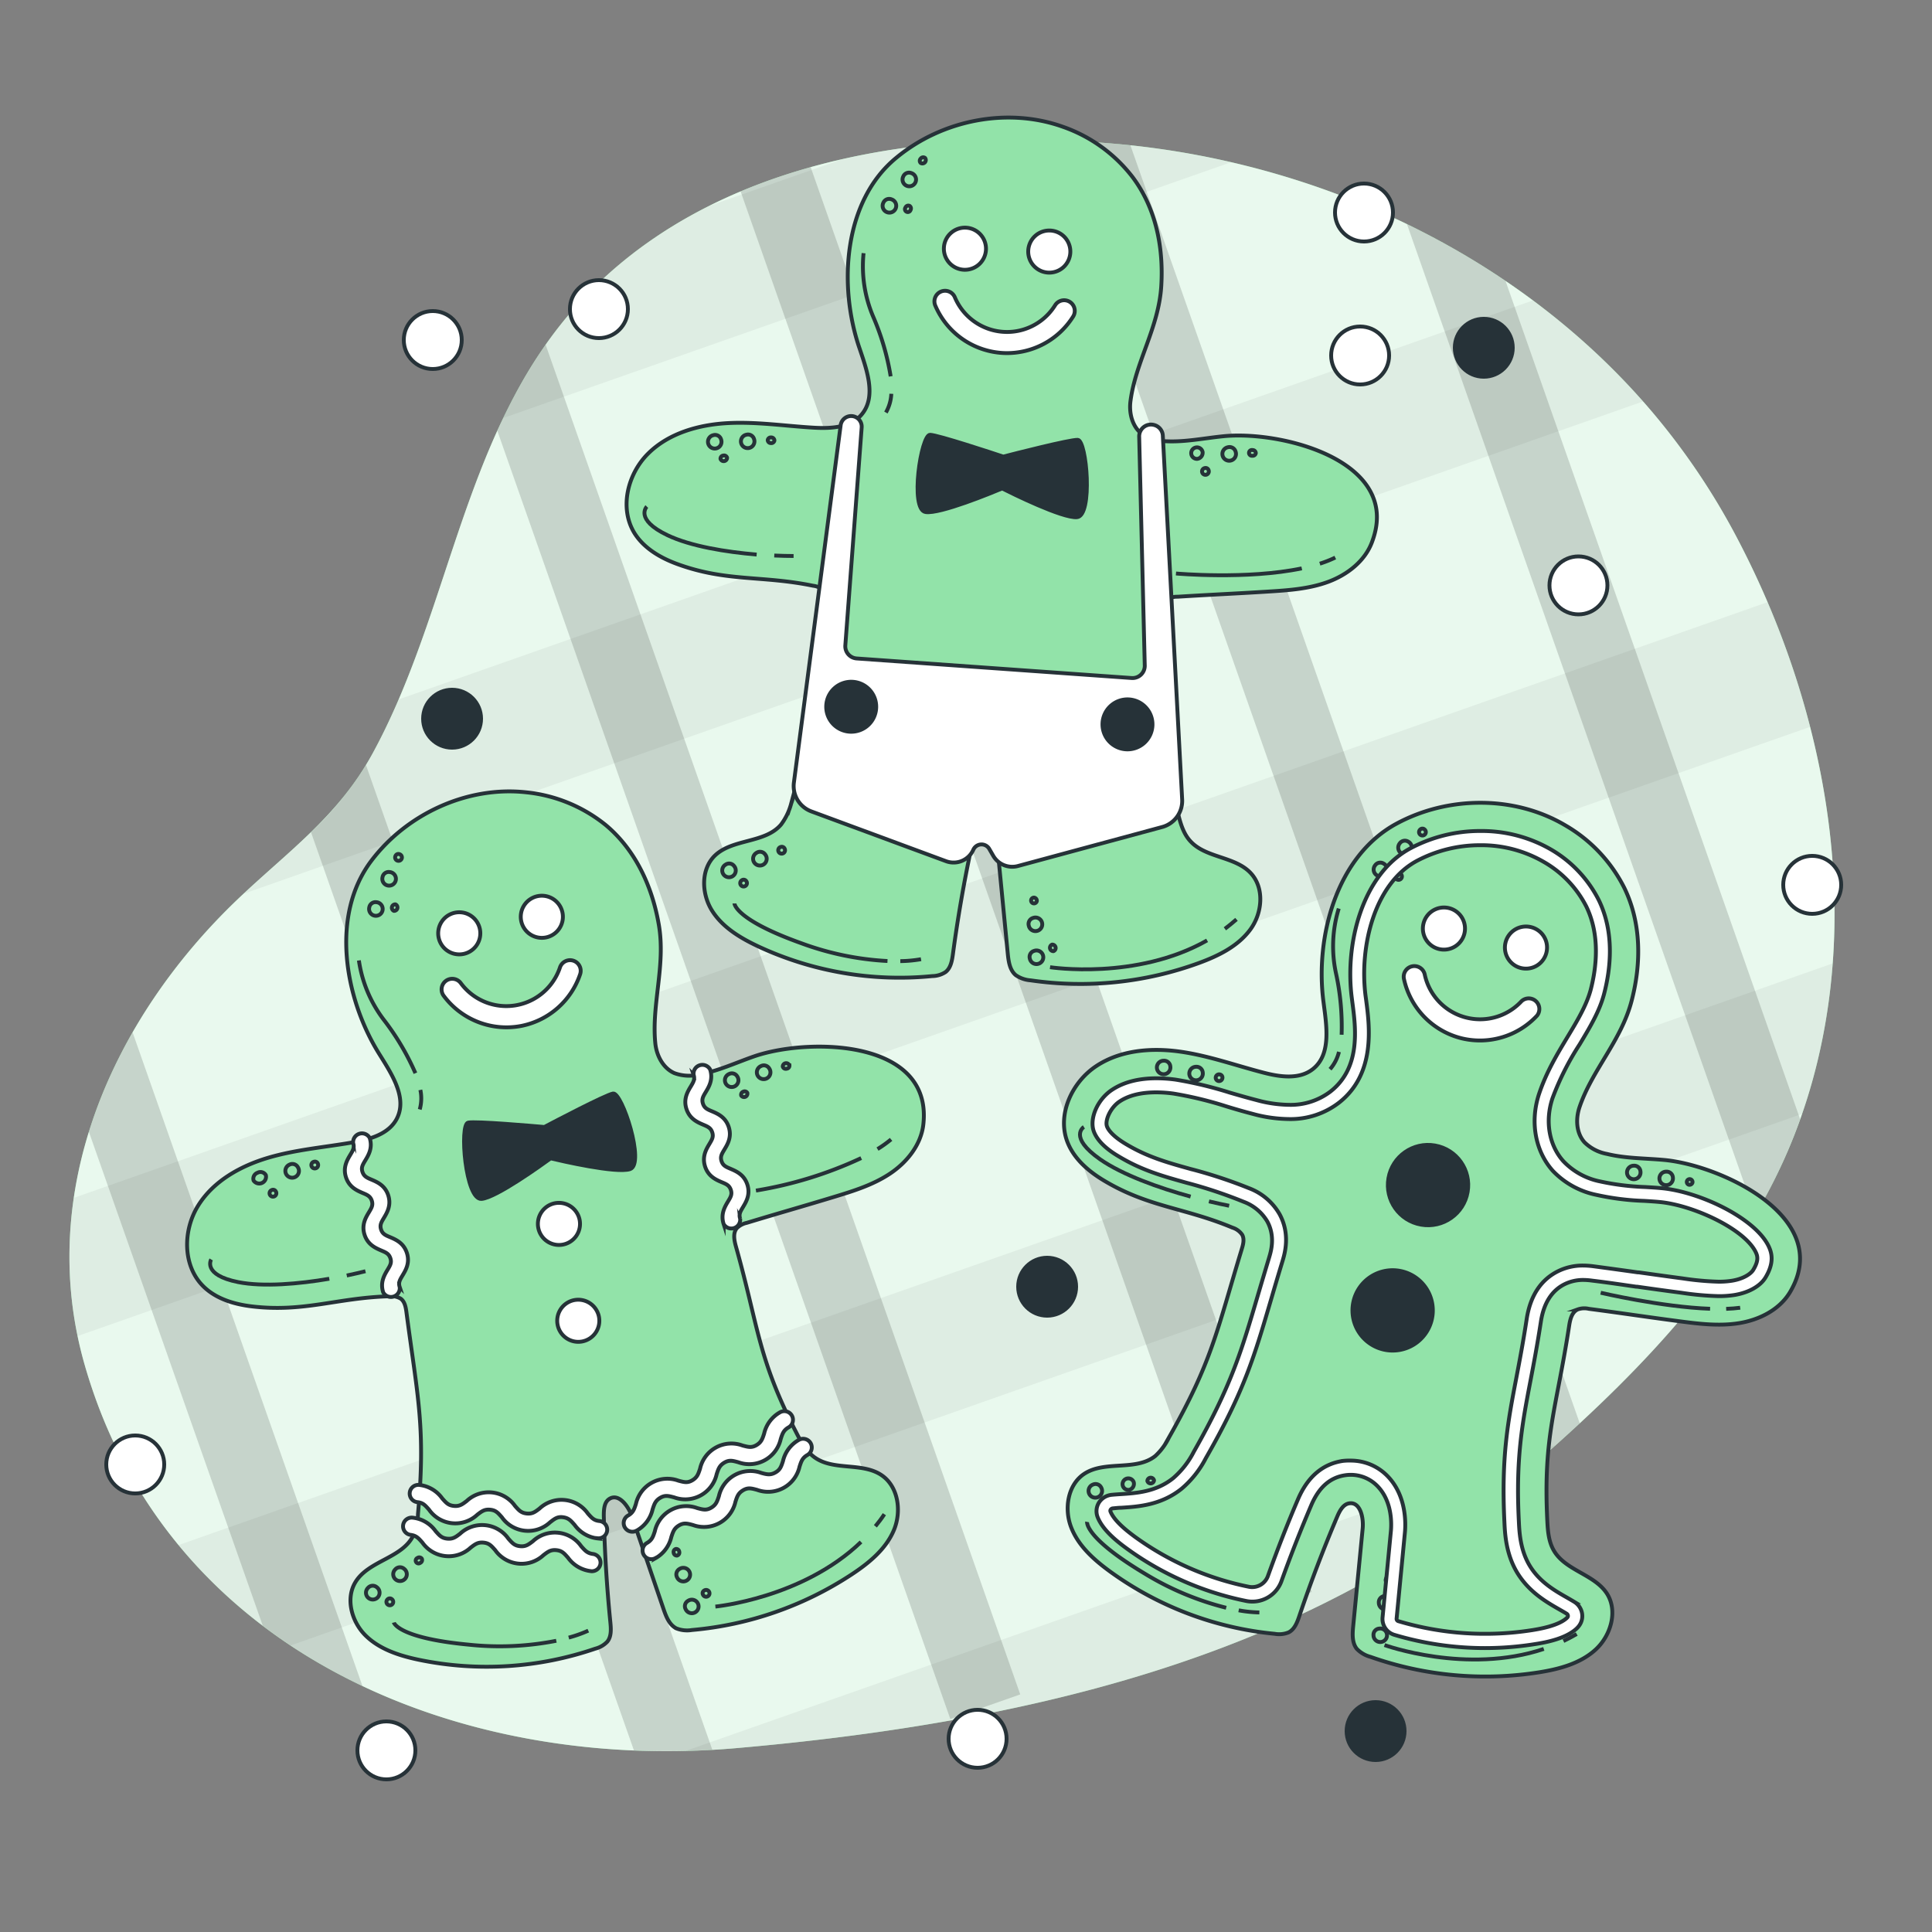 <svg xmlns="http://www.w3.org/2000/svg" viewBox="0 0 500 500"><rect x="0" y="0" width="500" height="500" fill="#808080" stroke="none"/><g id="background-simple"><path d="M435,116C400.75,69.5,345,42.17,288.75,37.23c-53.7-4.71-115.9,5.51-148.43,53.26-21.42,31.43-25.79,71.29-43.86,104.45-9,16.49-22,25.41-35.17,38-32.06,30.71-52.24,75.28-39.4,120.2,21.48,75.1,97.68,105.47,168.6,99.28,93.74-8.18,158-30.78,208.68-75.36,26.33-23.15,52-49.77,65.14-83.16,19.82-50.5,9.71-108.76-15.38-155.84A179.4,179.4,0,0,0,435,116Z" style="fill:#92E3A9"></path><path d="M435,116C400.75,69.5,345,42.17,288.75,37.23c-53.7-4.71-115.9,5.51-148.43,53.26-21.42,31.43-25.79,71.29-43.86,104.45-9,16.49-22,25.41-35.17,38-32.06,30.71-52.24,75.28-39.4,120.2,21.48,75.1,97.68,105.47,168.6,99.28,93.74-8.18,158-30.78,208.68-75.36,26.33-23.15,52-49.77,65.14-83.16,19.82-50.5,9.71-108.76-15.38-155.84A179.4,179.4,0,0,0,435,116Z" style="fill:#fff;opacity:0.8"></path></g><g id="Tablecloth"><path d="M140.32,90.49a138.72,138.72,0,0,0-11.61,21L245.94,444.87l18.1-6.36L141.21,89.21C140.92,89.63,140.61,90.06,140.32,90.49Z" style="opacity:0.15"></path><path d="M389.63,72.71A203.72,203.72,0,0,0,364.12,58l90.16,256.42a146.58,146.58,0,0,0,10-20.53c.56-1.42,1.08-2.84,1.59-4.27Z" style="opacity:0.15"></path><path d="M209.8,43.26a154,154,0,0,0-18.13,6.28L321.35,418.35l18.1-6.36Z" style="opacity:0.15"></path><path d="M164.06,453a201.93,201.93,0,0,0,20.29-.16L94.72,198a87.72,87.72,0,0,1-14.23,17.38Z" style="opacity:0.15"></path><path d="M408.84,368.35,292.55,37.61c-1.27-.13-2.54-.27-3.8-.38-5.59-.49-11.28-.81-17-.95L393.32,382c2-1.63,3.93-3.28,5.85-5Q404,372.79,408.84,368.35Z" style="opacity:0.15"></path><path d="M23,292.9,68,420.72A145.18,145.18,0,0,0,93.8,436.34L34.32,267.19A129.36,129.36,0,0,0,23,292.9Z" style="opacity:0.15"></path><path d="M177.43,453.14q6.54-.15,13.06-.72c93.74-8.18,158-30.78,208.68-75.36,1.18-1,2.36-2.08,3.53-3.13Z" style="opacity:0.05"></path><path d="M140.32,90.49a134.73,134.73,0,0,0-10.08,17.69L318.54,42a217.48,217.48,0,0,0-29.79-4.74c-23.08-2-47.73-1.28-70.93,4L183.5,53.3C166.58,61.78,151.65,73.85,140.32,90.49Z" style="opacity:0.05"></path><path d="M20.09,345.77,468.45,188.11a224.85,224.85,0,0,0-11-32.28L19.12,310A102.27,102.27,0,0,0,20.09,345.77Z" style="opacity:0.05"></path><path d="M46.21,399.86a131.78,131.78,0,0,0,28.95,26L466.37,288.27a154.21,154.21,0,0,0,7.93-38.94Z" style="opacity:0.05"></path><path d="M103.19,181c-2,4.76-4.25,9.43-6.73,14-8.56,15.72-20.81,24.57-33.33,36.27L425.22,103.89a187,187,0,0,0-28.49-26.14Z" style="opacity:0.05"></path></g><g id="cookie-3"><path d="M464.22,319.11c-5.4-10.82-23-17.92-33.51-18.91-5-.46-10-.38-14.85-1.57a11.1,11.1,0,0,1-5.79-3c-2.14-2.38-2.33-6-1.3-9.08,3.26-9.65,10.78-17.17,13.48-27.5,2.53-9.65,2.56-20.11-1.86-29.23a38.85,38.85,0,0,0-15.25-16.2c-13.14-7.8-30.36-7.68-43.72-.46-15.6,8.42-21.06,29.41-18.92,46,.79,6.18,2.14,13.73-2.78,17.55-3.49,2.72-8.48,2-12.77.88-7.22-1.87-14.3-4.43-21.7-5.45s-15.36-.35-21.57,3.78-10.07,12.34-7.53,19.36c1.6,4.41,5.36,7.71,9.37,10.14,11.58,7,20.93,7.07,33.43,12.29a4.77,4.77,0,0,1,2.53,1.85c.61,1.12.26,2.5-.12,3.72-6.55,21.58-7.72,29.14-18.84,48.75A15.88,15.88,0,0,1,299,376.8c-5,4-13,1.1-18.36,4.6-4.3,2.81-5.29,9-3.44,13.83s5.87,8.4,10,11.42a86.75,86.75,0,0,0,42.71,16.18,6.45,6.45,0,0,0,3.6-.38c1.53-.79,2.2-2.58,2.75-4.21q4.42-13.08,9.84-25.81c.63-1.47,1.52-3.14,3.1-3.37,2.82-.41,3.73,3.66,3.46,6.49l-2.46,25.34c-.19,2-.32,4.27.95,5.84a7.59,7.59,0,0,0,3.52,2.06,89.33,89.33,0,0,0,43.65,4c5.26-.84,10.68-2.28,14.61-5.87s5.8-9.91,3-14.41c-3.19-5.06-10.73-6-13.77-11.18-1.39-2.34-1.6-5.19-1.73-7.91-1.06-21.79,2.36-28.71,5.66-50.28.25-1.65.69-3.54,2.2-4.25a5.11,5.11,0,0,1,2.88-.17c9.43,1.24,13.6,1.92,23,3.16,5.26.7,10.62,1.39,15.87.55s10.46-3.44,13.2-8C466.6,328.78,466.47,323.62,464.22,319.11Z" style="fill:#92E3A9;stroke:#263238;stroke-miterlimit:10"></path><path d="M364.47,217.83a1.76,1.76,0,1,1-2.23.45A1.63,1.63,0,0,1,364.47,217.83Z" style="fill:none;stroke:#263238;stroke-miterlimit:10"></path><path d="M358.1,223.51a1.75,1.75,0,1,1-2.22.44A1.61,1.61,0,0,1,358.1,223.51Z" style="fill:none;stroke:#263238;stroke-miterlimit:10"></path><path d="M362.36,226.05a.88.88,0,1,1-1.11.22A.81.81,0,0,1,362.36,226.05Z" style="fill:none;stroke:#263238;stroke-miterlimit:10"></path><path d="M368.69,214.67a.88.88,0,1,1-1.13,0A.81.81,0,0,1,368.69,214.67Z" style="fill:none;stroke:#263238;stroke-miterlimit:10"></path><path d="M311.27,277.56a1.75,1.75,0,1,1-1.72-1.48A1.62,1.62,0,0,1,311.27,277.56Z" style="fill:none;stroke:#263238;stroke-miterlimit:10"></path><path d="M302.88,276a1.75,1.75,0,1,1-1.72-1.49A1.62,1.62,0,0,1,302.88,276Z" style="fill:none;stroke:#263238;stroke-miterlimit:10"></path><path d="M303.49,281a.88.88,0,1,1-.86-.74A.8.8,0,0,1,303.49,281Z" style="fill:none;stroke:#263238;stroke-miterlimit:10"></path><path d="M316.36,279a.87.87,0,1,1-.65-.93A.81.81,0,0,1,316.36,279Z" style="fill:none;stroke:#263238;stroke-miterlimit:10"></path><path d="M432.94,304.7a1.75,1.75,0,1,1-1.72-1.48A1.62,1.62,0,0,1,432.94,304.7Z" style="fill:none;stroke:#263238;stroke-miterlimit:10"></path><path d="M424.55,303.17a1.75,1.75,0,1,1-1.72-1.49A1.61,1.61,0,0,1,424.55,303.17Z" style="fill:none;stroke:#263238;stroke-miterlimit:10"></path><path d="M425.16,308.09a.88.88,0,1,1-.86-.74A.8.8,0,0,1,425.16,308.09Z" style="fill:none;stroke:#263238;stroke-miterlimit:10"></path><path d="M438,306.09a.79.79,0,0,1-1,.49.74.74,0,1,1,1-.49Z" style="fill:none;stroke:#263238;stroke-miterlimit:10"></path><path d="M293.4,383.56a1.61,1.61,0,0,1-1.13,2,1.49,1.49,0,1,1,1.13-2Z" style="fill:none;stroke:#263238;stroke-miterlimit:10"></path><path d="M285,385a1.75,1.75,0,1,1-2.12-.8A1.62,1.62,0,0,1,285,385Z" style="fill:none;stroke:#263238;stroke-miterlimit:10"></path><path d="M287.28,389.43a.82.82,0,0,1-.57,1,.74.74,0,1,1,.57-1Z" style="fill:none;stroke:#263238;stroke-miterlimit:10"></path><path d="M298.66,383.11a.88.88,0,0,1-1.72.17.87.87,0,0,1,1.72-.17Z" style="fill:none;stroke:#263238;stroke-miterlimit:10"></path><path d="M358.29,413.06a1.76,1.76,0,1,1-1.45,1.75A1.62,1.62,0,0,1,358.29,413.06Z" style="fill:none;stroke:#263238;stroke-miterlimit:10"></path><path d="M356.91,421.48a1.75,1.75,0,1,1-1.45,1.74A1.61,1.61,0,0,1,356.91,421.48Z" style="fill:none;stroke:#263238;stroke-miterlimit:10"></path><path d="M361.82,420.78a.88.88,0,1,1-.73.87A.81.81,0,0,1,361.82,420.78Z" style="fill:none;stroke:#263238;stroke-miterlimit:10"></path><path d="M359.58,408a.79.79,0,0,1,.51,1,.74.74,0,1,1-1.42-.34A.8.8,0,0,1,359.58,408Z" style="fill:none;stroke:#263238;stroke-miterlimit:10"></path><path d="M384.35,426.52a81.86,81.86,0,0,1-23.54-3.44,4.29,4.29,0,0,1-3-4.54l2.15-22.28c.16-1.66.41-7.38-3.2-11.36a9.63,9.63,0,0,0-8.62-3.11c-3.94.58-6.81,3.12-8.79,7.76-2.74,6.43-5.34,13.05-7.72,19.68a8,8,0,0,1-9.07,5.11,79.21,79.21,0,0,1-31-13.62c-2.61-1.9-6.23-4.81-7.51-8.13a4.22,4.22,0,0,1,.36-3.73,4.41,4.41,0,0,1,3.27-2c.82-.08,1.7-.14,2.38-.18,4.07-.26,9.14-.59,13.54-4.12a22.46,22.46,0,0,0,5.35-6.84c9.72-17.13,12.32-26,16.64-40.68.85-2.88,1.78-6,2.85-9.56.49-1.63,1.65-5.44-.45-9.34a11.9,11.9,0,0,0-6.16-5.13A119.85,119.85,0,0,0,307,306.08c-6.23-1.74-11.6-3.24-17.65-6.91-3.37-2-5.47-4.18-6.27-6.36-1.2-3.34.94-8.26,4.69-10.75,3-2,6.86-3,11.55-3a37.17,37.17,0,0,1,4.95.35,101.21,101.21,0,0,1,14,3.36c2.24.65,4.56,1.32,6.91,1.93a33.25,33.25,0,0,0,8.39,1.23h0a17,17,0,0,0,10.72-3.42c7.94-6.18,6.59-16.41,5.69-23.18l-.14-1.1c-1.83-14.17,2.78-32,15.13-38.66a38.41,38.41,0,0,1,18.19-4.51,35.85,35.85,0,0,1,18.3,4.83A31.66,31.66,0,0,1,413.79,233c4.13,8.52,3,17.84,1.36,24.17-1.19,4.56-3.7,8.72-6.35,13.13a71,71,0,0,0-7,13.88c-2,5.92-.93,12.18,2.79,16.33a18,18,0,0,0,9.5,5.24,65,65,0,0,0,11.65,1.45c1.52.09,2.91.17,4.27.3,9.81.93,24,7.63,27.64,14.88.89,1.79,1.61,4.33-.74,8.23-1.35,2.25-4.37,3.94-8.07,4.54a26.18,26.18,0,0,1-4,.29,76.45,76.45,0,0,1-9.73-.88c-4.69-.61-8.07-1.09-11.45-1.57l-.24,0c-3.34-.47-6.7-1-11.33-1.56a17.51,17.51,0,0,0-2.37-.18,10.78,10.78,0,0,0-4.6,1c-3.46,1.63-5.59,4.92-6.34,9.79-.92,6-1.87,11-2.7,15.32-2.14,11.18-3.83,20-3,36.43.13,2.72.35,7.26,2.74,11.29,2.53,4.29,6.63,6.62,9.62,8.32.57.33,1.31.75,2,1.17a4.36,4.36,0,0,1,2,3,4.21,4.21,0,0,1-.95,3.4,6.17,6.17,0,0,1-.5.53c-2.74,2.5-7.48,3.5-10.8,4A81.44,81.44,0,0,1,384.35,426.52ZM349.56,378a13.26,13.26,0,0,1,9.9,4.41c4.62,5.1,4.33,12.15,4.13,14.18l-2.15,22.29a.63.63,0,0,0,.43.67,78.53,78.53,0,0,0,34.7,2.32c1.65-.27,6.66-1.07,8.9-3.12a1.8,1.8,0,0,0,.19-.2.54.54,0,0,0,.11-.45.66.66,0,0,0-.31-.47c-.64-.4-1.34-.79-1.88-1.1-3.34-1.91-7.93-4.52-11-9.64-2.85-4.81-3.1-9.93-3.24-13-.83-16.88.9-25.88,3.08-37.28.83-4.34,1.77-9.25,2.68-15.21.94-6.15,3.77-10.37,8.41-12.55a14.44,14.44,0,0,1,6.16-1.33,21.69,21.69,0,0,1,2.85.21c4.64.62,8,1.09,11.36,1.56l.24,0c3.37.47,6.74.95,11.42,1.57a74.59,74.59,0,0,0,9.25.84,21.19,21.19,0,0,0,3.44-.25c2.92-.47,4.87-1.75,5.51-2.81,1.48-2.46,1.13-3.62.59-4.69-3-5.95-16.06-12-24.7-12.86-1.29-.13-2.65-.21-4.09-.3a66.79,66.79,0,0,1-12.35-1.55A21.53,21.53,0,0,1,401.86,303c-4.59-5.14-5.94-12.78-3.52-20,1.88-5.57,4.64-10.16,7.31-14.6,2.52-4.18,4.89-8.12,6-12.17,1.5-5.73,2.53-14.13-1.12-21.64a27.93,27.93,0,0,0-11-11.53,32.16,32.16,0,0,0-16.43-4.32,34.79,34.79,0,0,0-16.45,4.07c-10.89,5.88-14.9,22-13.24,34.95l.15,1.1c.88,6.67,2.53,19.08-7.08,26.55a20.52,20.52,0,0,1-13,4.2h0a36.78,36.78,0,0,1-9.31-1.35c-2.4-.62-4.74-1.3-7-2a96.76,96.76,0,0,0-13.45-3.24,32.94,32.94,0,0,0-4.45-.32c-4,0-7.16.79-9.52,2.36s-3.83,4.88-3.27,6.44c.48,1.32,2.2,2.95,4.72,4.47,5.62,3.41,10.77,4.85,16.73,6.51a123.5,123.5,0,0,1,15.24,5,15.35,15.35,0,0,1,8,6.78c2.83,5.24,1.3,10.26.73,12.15-1.07,3.51-2,6.65-2.84,9.53-4.39,14.94-7,24-17,41.45a25.8,25.8,0,0,1-6.26,7.89c-5.3,4.26-11.25,4.64-15.6,4.92-.64,0-1.47.1-2.24.17a.74.74,0,0,0-.52.33.52.52,0,0,0-.06.45c1.05,2.71,5,5.57,6.25,6.51a75.76,75.76,0,0,0,29.59,13,4.33,4.33,0,0,0,4.9-2.75c2.4-6.69,5-13.38,7.79-19.88,2.49-5.84,6.41-9.18,11.64-9.95A14.73,14.73,0,0,1,349.56,378Z" style="fill:#fff;stroke:#263238;stroke-miterlimit:10"></path><path d="M379,241.54a5.45,5.45,0,1,1-4.08-6.54A5.45,5.45,0,0,1,379,241.54Z" style="fill:#fff;stroke:#263238;stroke-miterlimit:10"></path><circle cx="369.59" cy="306.71" r="10.4" transform="translate(3.89 618.05) rotate(-80.1)" style="fill:#263238;stroke:#263238;stroke-miterlimit:10"></circle><path d="M370.55,341.47A10.4,10.4,0,1,1,362.77,329,10.41,10.41,0,0,1,370.55,341.47Z" style="fill:#263238;stroke:#263238;stroke-miterlimit:10"></path><path d="M400.23,246.46a5.45,5.45,0,1,1-4.08-6.54A5.44,5.44,0,0,1,400.23,246.46Z" style="fill:#fff;stroke:#263238;stroke-miterlimit:10"></path><path d="M378.5,268.77a20.23,20.23,0,0,1-15.16-15.42,2.75,2.75,0,0,1,5.38-1.15,14.64,14.64,0,0,0,25.06,6.9,2.75,2.75,0,0,1,4,3.75A20.2,20.2,0,0,1,378.5,268.77Z" style="fill:#fff;stroke:#263238;stroke-miterlimit:10"></path><path d="M312.88,310.91c1.89.45,3.65.83,5.22,1.14" style="fill:none;stroke:#263238;stroke-miterlimit:10"></path><path d="M280.51,291.65s-4.12,2.56,4.23,8.4c5.77,4,15.14,7.37,23.39,9.63" style="fill:none;stroke:#263238;stroke-miterlimit:10"></path><path d="M346.52,272.22a10.58,10.58,0,0,1-2.31,4.49" style="fill:none;stroke:#263238;stroke-miterlimit:10"></path><path d="M346.47,235.13a33.18,33.18,0,0,0-.74,16.66,64.71,64.71,0,0,1,1.48,16" style="fill:none;stroke:#263238;stroke-miterlimit:10"></path><path d="M320.57,416.75a33,33,0,0,0,5.35.55" style="fill:none;stroke:#263238;stroke-miterlimit:10"></path><path d="M281.34,393.86s-.79,4,15,13.44a75.44,75.44,0,0,0,21,8.79" style="fill:none;stroke:#263238;stroke-miterlimit:10"></path><path d="M446.73,338.73c1.28-.05,2.5-.14,3.63-.29" style="fill:none;stroke:#263238;stroke-miterlimit:10"></path><path d="M414.26,334.56s15.76,3.7,28.31,4.15" style="fill:none;stroke:#263238;stroke-miterlimit:10"></path><path d="M404.62,424.7c1.16-.55,2.3-1.16,3.43-1.82" style="fill:none;stroke:#263238;stroke-miterlimit:10"></path><path d="M358.31,425.74s21.27,7.7,41.22,1" style="fill:none;stroke:#263238;stroke-miterlimit:10"></path></g><g id="cookie-2"><path d="M353.24,125c-7.39-9.59-26.06-13.16-36.53-12.11-5,.49-9.9,1.54-14.88,1.31a11.17,11.17,0,0,1-6.25-1.84c-2.56-1.93-3.45-5.48-3-8.66,1.35-10.11,7.28-18.93,7.95-29.59.63-10-1.35-20.22-7.45-28.32a38.85,38.85,0,0,0-18.07-13c-14.4-5.12-31.28-1.69-43,8C218.29,52,217,73.7,222.26,89.6c2,5.92,4.74,13.06.65,17.77-2.9,3.33-7.94,3.57-12.36,3.31-7.45-.44-14.89-1.59-22.34-1.17s-15.14,2.6-20.45,7.85-7.5,14-3.66,20.45c2.42,4,6.73,6.53,11.14,8.15,12.72,4.66,21.91,2.91,35.17,5.63a4.81,4.81,0,0,1,2.84,1.33c.81,1,.73,2.4.6,3.67-2.28,22.44-2,30.08-9.12,51.47a15.73,15.73,0,0,1-2.59,5.33C198,218.28,189.61,217,185,221.44c-3.68,3.58-3.46,9.88-.73,14.23s7.38,7.11,12,9.28a86.56,86.56,0,0,0,45,7.66,6.36,6.36,0,0,0,3.46-1.06c1.35-1.07,1.66-3,1.89-4.66q1.83-13.69,4.7-27.22c.33-1.56.88-3.37,2.39-3.9,2.68-1,4.36,2.87,4.64,5.71l2.46,25.33c.2,2,.51,4.25,2.06,5.55a7.65,7.65,0,0,0,3.84,1.35,89.39,89.39,0,0,0,43.61-4.5c5-1.84,10-4.29,13.2-8.57s3.79-10.84.14-14.71c-4.1-4.36-11.69-3.85-15.67-8.32-1.81-2-2.56-4.79-3.21-7.44-5.24-21.18-3.2-28.63-4.12-50.43-.07-1.66,0-3.61,1.34-4.59a5.18,5.18,0,0,1,2.8-.72c9.5-.59,13.71-.73,23.2-1.32,5.31-.33,10.7-.68,15.68-2.51s9.61-5.4,11.42-10.39C357.43,134,356.31,129,353.24,125Z" style="fill:#92E3A9;stroke:#263238;stroke-miterlimit:10"></path><path d="M200.38,143.77c1.81.08,3.48.12,5,.12" style="fill:none;stroke:#263238;stroke-miterlimit:10"></path><path d="M167.4,131.1s-3.3,3.3,5.36,7.42c6,2.86,15.13,4.33,23.06,5" style="fill:none;stroke:#263238;stroke-miterlimit:10"></path><path d="M230.67,101.91a10.78,10.78,0,0,1-1.4,4.85" style="fill:none;stroke:#263238;stroke-miterlimit:10"></path><path d="M223.49,65.52A33.3,33.3,0,0,0,226,82,65.1,65.1,0,0,1,230.5,97.4" style="fill:none;stroke:#263238;stroke-miterlimit:10"></path><path d="M233,248.74a33.32,33.32,0,0,0,5.36-.5" style="fill:none;stroke:#263238;stroke-miterlimit:10"></path><path d="M190.08,233.81s0,4.12,17.33,10.31a75.57,75.57,0,0,0,22.27,4.59" style="fill:none;stroke:#263238;stroke-miterlimit:10"></path><path d="M341.57,145.88a31.15,31.15,0,0,0,4-1.58" style="fill:none;stroke:#263238;stroke-miterlimit:10"></path><path d="M304.34,148.42s18.4,1.65,32.56-1.33" style="fill:none;stroke:#263238;stroke-miterlimit:10"></path><path d="M317,240.38c1-.76,2-1.58,3-2.45" style="fill:none;stroke:#263238;stroke-miterlimit:10"></path><path d="M271.75,250.31s22.35,3.46,40.65-6.94" style="fill:none;stroke:#263238;stroke-miterlimit:10"></path><path d="M235.87,44.8a1.75,1.75,0,1,1-2.1.86A1.61,1.61,0,0,1,235.87,44.8Z" style="fill:none;stroke:#263238;stroke-miterlimit:10"></path><path d="M230.72,51.59a1.76,1.76,0,1,1-2.1.86A1.62,1.62,0,0,1,230.72,51.59Z" style="fill:none;stroke:#263238;stroke-miterlimit:10"></path><path d="M235.38,53.27a.8.8,0,0,1,.26,1.1.74.74,0,1,1-1.3-.67A.79.79,0,0,1,235.38,53.27Z" style="fill:none;stroke:#263238;stroke-miterlimit:10"></path><path d="M239.41,40.88a.88.88,0,0,1-1.14,1.3.79.79,0,0,1,0-1.13A.8.8,0,0,1,239.41,40.88Z" style="fill:none;stroke:#263238;stroke-miterlimit:10"></path><path d="M195.15,113.64a1.75,1.75,0,1,1-2-1.13A1.62,1.62,0,0,1,195.15,113.64Z" style="fill:none;stroke:#263238;stroke-miterlimit:10"></path><path d="M186.62,113.74a1.75,1.75,0,1,1-2-1.12A1.61,1.61,0,0,1,186.62,113.74Z" style="fill:none;stroke:#263238;stroke-miterlimit:10"></path><path d="M188.17,118.46a.88.88,0,0,1-1.7.32.79.79,0,0,1,.71-.88A.81.81,0,0,1,188.17,118.46Z" style="fill:none;stroke:#263238;stroke-miterlimit:10"></path><path d="M200.42,114a.81.81,0,0,1-.91.67.8.8,0,0,1-.82-.78.81.81,0,0,1,.91-.68A.82.82,0,0,1,200.42,114Z" style="fill:none;stroke:#263238;stroke-miterlimit:10"></path><path d="M319.77,116.88a1.76,1.76,0,1,1-2-1.13A1.63,1.63,0,0,1,319.77,116.88Z" style="fill:none;stroke:#263238;stroke-miterlimit:10"></path><path d="M311.24,117a1.61,1.61,0,0,1-1.43,1.76,1.49,1.49,0,1,1,1.43-1.76Z" style="fill:none;stroke:#263238;stroke-miterlimit:10"></path><path d="M312.79,121.7a.88.88,0,1,1-1-.56A.81.81,0,0,1,312.79,121.7Z" style="fill:none;stroke:#263238;stroke-miterlimit:10"></path><path d="M325,117.27a.81.81,0,0,1-.91.68.75.75,0,1,1,.09-1.47A.8.8,0,0,1,325,117.27Z" style="fill:none;stroke:#263238;stroke-miterlimit:10"></path><path d="M198,221.1a1.76,1.76,0,1,1-2.24-.37A1.62,1.62,0,0,1,198,221.1Z" style="fill:none;stroke:#263238;stroke-miterlimit:10"></path><path d="M190,224.15a1.75,1.75,0,1,1-2.24-.37A1.6,1.6,0,0,1,190,224.15Z" style="fill:none;stroke:#263238;stroke-miterlimit:10"></path><path d="M193.11,228a.87.87,0,1,1-1.12-.19A.81.81,0,0,1,193.11,228Z" style="fill:none;stroke:#263238;stroke-miterlimit:10"></path><path d="M203.07,219.64a.88.88,0,1,1-1-.45A.8.8,0,0,1,203.07,219.64Z" style="fill:none;stroke:#263238;stroke-miterlimit:10"></path><path d="M267.34,237.57a1.76,1.76,0,1,1-1.09,2A1.62,1.62,0,0,1,267.34,237.57Z" style="fill:none;stroke:#263238;stroke-miterlimit:10"></path><path d="M267.6,246.1a1.76,1.76,0,1,1-1.08,2A1.61,1.61,0,0,1,267.6,246.1Z" style="fill:none;stroke:#263238;stroke-miterlimit:10"></path><path d="M272.29,244.46a.88.88,0,0,1,.35,1.7.88.88,0,0,1-.35-1.7Z" style="fill:none;stroke:#263238;stroke-miterlimit:10"></path><path d="M267.63,232.3a.82.82,0,0,1,.7.9.75.75,0,1,1-.7-.9Z" style="fill:none;stroke:#263238;stroke-miterlimit:10"></path><path d="M255.17,64.55a5.45,5.45,0,1,1-5.26-5.63A5.45,5.45,0,0,1,255.17,64.55Z" style="fill:#fff;stroke:#263238;stroke-miterlimit:10"></path><path d="M277,65.29a5.45,5.45,0,1,1-5.25-5.63A5.44,5.44,0,0,1,277,65.29Z" style="fill:#fff;stroke:#263238;stroke-miterlimit:10"></path><path d="M259.92,91.37a20.23,20.23,0,0,1-17.84-12.22A2.75,2.75,0,1,1,247.14,77a14.65,14.65,0,0,0,25.92,2,2.75,2.75,0,0,1,4.67,2.91A20.22,20.22,0,0,1,259.92,91.37Z" style="fill:#fff;stroke:#263238;stroke-miterlimit:10"></path><path d="M278.92,113.83c-2.1-.07-16.51,3.62-19.28,4.34-2.72-.91-16.84-5.57-18.94-5.65-2.33-.07-5.33,19.42-1.15,20,3.75.55,17.15-5,19.81-6.11,2.57,1.3,15.56,7.73,19.34,7.44C282.91,133.56,281.25,113.91,278.92,113.83Z" style="fill:#263238;stroke:#263238;stroke-miterlimit:10"></path><path d="M217.56,110.06l-12.1,92.46A7,7,0,0,0,210,210l34.9,12.9a5.59,5.59,0,0,0,7-3h0a2.32,2.32,0,0,1,4.13-.19l1,1.73a5.67,5.67,0,0,0,6.42,2.68l37.32-10.09a7,7,0,0,0,5.17-7.14l-5-94.12a3,3,0,0,0-2.2-2.77h0a3.06,3.06,0,0,0-3.92,3.12l1.44,59a3.17,3.17,0,0,1-3.39,3.35l-71.16-5.06a3.17,3.17,0,0,1-2.94-3.41L223,110.63a2.74,2.74,0,0,0-3.59-2.82h0A2.75,2.75,0,0,0,217.56,110.06Z" style="fill:#fff;stroke:#263238;stroke-miterlimit:10"></path><path d="M226.76,183.13a6.47,6.47,0,1,1-6.25-6.69A6.47,6.47,0,0,1,226.76,183.13Z" style="fill:#263238;stroke:#263238;stroke-miterlimit:10"></path><path d="M298.26,187.64A6.47,6.47,0,1,1,292,181,6.48,6.48,0,0,1,298.26,187.64Z" style="fill:#263238;stroke:#263238;stroke-miterlimit:10"></path></g><g id="cookie-1"><path d="M233.54,276.76c-9.39-7.63-28.38-6.81-38.33-3.39-4.71,1.63-9.28,3.79-14.18,4.7a11.17,11.17,0,0,1-6.51-.35c-2.93-1.29-4.61-4.54-4.93-7.73-1-10.14,2.72-20.1.92-30.62-1.68-9.84-6-19.38-13.76-25.86a39,39,0,0,0-20.58-8.46c-15.18-1.67-30.82,5.55-40,17.63-10.73,14.11-7,35.49,1.77,49.75,3.28,5.3,7.62,11.62,4.72,17.14-2.06,3.91-6.9,5.3-11.27,6.06-7.35,1.29-14.85,1.88-22,4s-14.13,6-18.09,12.35-4.07,15.4,1.14,20.74c3.28,3.36,8.06,4.81,12.72,5.37,13.45,1.61,22-2.21,35.52-2.61a4.81,4.81,0,0,1,3.07.64c1,.77,1.26,2.17,1.43,3.44,2.94,22.35,5,29.72,3,52.18a15.76,15.76,0,0,1-1.29,5.78c-2.9,5.71-11.38,6.38-14.81,11.78-2.76,4.33-1.1,10.41,2.56,14s8.82,5.22,13.85,6.27a86.67,86.67,0,0,0,45.58-2.9,6.49,6.49,0,0,0,3.12-1.83c1.07-1.35.94-3.26.77-5-.92-9.16-1.48-18.37-1.7-27.57,0-1.6.09-3.49,1.43-4.35,2.4-1.54,4.91,1.79,5.84,4.49l8.22,24.09c.66,1.91,1.47,4,3.28,4.92a7.47,7.47,0,0,0,4,.43,89.42,89.42,0,0,0,41.41-14.41c4.44-2.93,8.78-6.48,10.87-11.38s1.2-11.41-3.24-14.34c-5-3.3-12.26-1.06-17.16-4.49-2.24-1.57-3.6-4.07-4.84-6.5-10-19.41-9.7-27.13-15.61-48.13-.45-1.61-.83-3.51.25-4.78a5.25,5.25,0,0,1,2.56-1.35c9.1-2.76,13.17-3.86,22.27-6.62,5.09-1.54,10.25-3.12,14.69-6.05s8.1-7.46,8.72-12.73C239.7,284.58,237.45,279.93,233.54,276.76Z" style="fill:#92E3A9;stroke:#263238;stroke-miterlimit:10"></path><path d="M89.74,330.1c1.77-.37,3.4-.75,4.84-1.11" style="fill:none;stroke:#263238;stroke-miterlimit:10"></path><path d="M54.65,325.94s-2.38,4,7,5.87c6.5,1.29,15.73.47,23.57-.87" style="fill:none;stroke:#263238;stroke-miterlimit:10"></path><path d="M108.79,282.07a10.63,10.63,0,0,1-.16,5.05" style="fill:none;stroke:#263238;stroke-miterlimit:10"></path><path d="M92.88,248.56a33.23,33.23,0,0,0,6.46,15.38,64.88,64.88,0,0,1,8.17,13.8" style="fill:none;stroke:#263238;stroke-miterlimit:10"></path><path d="M147.18,423.81a33.35,33.35,0,0,0,5.07-1.8" style="fill:none;stroke:#263238;stroke-miterlimit:10"></path><path d="M101.92,419.9s1,4,19.33,5.73a75.63,75.63,0,0,0,22.72-1" style="fill:none;stroke:#263238;stroke-miterlimit:10"></path><path d="M227.1,297.38a30,30,0,0,0,3.51-2.51" style="fill:none;stroke:#263238;stroke-miterlimit:10"></path><path d="M195.64,308.12a103.85,103.85,0,0,0,27.24-8.41" style="fill:none;stroke:#263238;stroke-miterlimit:10"></path><path d="M226.55,395c.81-1,1.59-2,2.32-3.12" style="fill:none;stroke:#263238;stroke-miterlimit:10"></path><path d="M185.14,415.78s22.51-2.14,37.69-16.72" style="fill:none;stroke:#263238;stroke-miterlimit:10"></path><path d="M100.87,225.69A1.76,1.76,0,1,1,99,227,1.61,1.61,0,0,1,100.87,225.69Z" style="fill:none;stroke:#263238;stroke-miterlimit:10"></path><path d="M97.42,233.49a1.76,1.76,0,1,1-1.85,1.33A1.63,1.63,0,0,1,97.42,233.49Z" style="fill:none;stroke:#263238;stroke-miterlimit:10"></path><path d="M102.35,234.05a.88.88,0,0,1-.42,1.68.88.88,0,0,1,.42-1.68Z" style="fill:none;stroke:#263238;stroke-miterlimit:10"></path><path d="M103.42,221.07a.88.88,0,1,1-1.06.42A.81.81,0,0,1,103.42,221.07Z" style="fill:none;stroke:#263238;stroke-miterlimit:10"></path><path d="M77.08,302.06a1.76,1.76,0,1,1-2.18-.64A1.62,1.62,0,0,1,77.08,302.06Z" style="fill:none;stroke:#263238;stroke-miterlimit:10"></path><path d="M68.8,304.12a1.76,1.76,0,0,1-3.17,1.4,1.62,1.62,0,0,1,1-2A1.6,1.6,0,0,1,68.8,304.12Z" style="fill:none;stroke:#263238;stroke-miterlimit:10"></path><path d="M71.39,308.35A.88.88,0,1,1,70.3,308,.8.8,0,0,1,71.39,308.35Z" style="fill:none;stroke:#263238;stroke-miterlimit:10"></path><path d="M82.29,301.22a.88.88,0,1,1-1-.57A.81.81,0,0,1,82.29,301.22Z" style="fill:none;stroke:#263238;stroke-miterlimit:10"></path><path d="M199.1,276.55a1.76,1.76,0,1,1-2.18-.64A1.62,1.62,0,0,1,199.1,276.55Z" style="fill:none;stroke:#263238;stroke-miterlimit:10"></path><path d="M190.82,278.61a1.75,1.75,0,1,1-2.17-.64A1.61,1.61,0,0,1,190.82,278.61Z" style="fill:none;stroke:#263238;stroke-miterlimit:10"></path><path d="M193.41,282.84a.88.88,0,0,1-1.58.7.81.81,0,0,1,.5-1A.8.8,0,0,1,193.41,282.84Z" style="fill:none;stroke:#263238;stroke-miterlimit:10"></path><path d="M204.31,275.71a.8.8,0,0,1-.73.87.79.79,0,0,1-1-.57.88.88,0,0,1,1.7-.3Z" style="fill:none;stroke:#263238;stroke-miterlimit:10"></path><path d="M104.57,406a1.76,1.76,0,1,1-2.27.15A1.62,1.62,0,0,1,104.57,406Z" style="fill:none;stroke:#263238;stroke-miterlimit:10"></path><path d="M97.52,410.78a1.76,1.76,0,1,1-2.27.15A1.62,1.62,0,0,1,97.52,410.78Z" style="fill:none;stroke:#263238;stroke-miterlimit:10"></path><path d="M101.41,413.86a.88.88,0,1,1-1.13.07A.81.81,0,0,1,101.41,413.86Z" style="fill:none;stroke:#263238;stroke-miterlimit:10"></path><path d="M109.17,403.39a.81.81,0,0,1-.39,1.07.74.74,0,1,1-.73-1.27A.81.81,0,0,1,109.17,403.39Z" style="fill:none;stroke:#263238;stroke-miterlimit:10"></path><path d="M175.84,406.06a1.76,1.76,0,1,1-.6,2.19A1.62,1.62,0,0,1,175.84,406.06Z" style="fill:none;stroke:#263238;stroke-miterlimit:10"></path><path d="M178.06,414.3a1.75,1.75,0,1,1-.6,2.19A1.6,1.6,0,0,1,178.06,414.3Z" style="fill:none;stroke:#263238;stroke-miterlimit:10"></path><path d="M182.24,411.63a.88.88,0,1,1-.3,1.09A.8.8,0,0,1,182.24,411.63Z" style="fill:none;stroke:#263238;stroke-miterlimit:10"></path><path d="M174.91,400.87a.8.8,0,0,1,.88.71.81.81,0,0,1-.56,1,.82.82,0,0,1-.88-.72A.8.8,0,0,1,174.91,400.87Z" style="fill:none;stroke:#263238;stroke-miterlimit:10"></path><path d="M124.2,240.48a5.45,5.45,0,1,1-6.42-4.28A5.45,5.45,0,0,1,124.2,240.48Z" style="fill:#fff;stroke:#263238;stroke-miterlimit:10"></path><path d="M145.57,236.19a5.45,5.45,0,1,1-6.42-4.27A5.45,5.45,0,0,1,145.57,236.19Z" style="fill:#fff;stroke:#263238;stroke-miterlimit:10"></path><path d="M150,315.67a5.45,5.45,0,1,1-6.41-4.27A5.46,5.46,0,0,1,150,315.67Z" style="fill:#fff;stroke:#263238;stroke-miterlimit:10"></path><path d="M155,340.74a5.45,5.45,0,1,1-6.41-4.27A5.46,5.46,0,0,1,155,340.74Z" style="fill:#fff;stroke:#263238;stroke-miterlimit:10"></path><path d="M135,265.49a20.25,20.25,0,0,1-20.18-7.79,2.75,2.75,0,0,1,4.43-3.27,14.64,14.64,0,0,0,25.67-4.06,2.75,2.75,0,0,1,5.22,1.75A20.22,20.22,0,0,1,135,265.49Z" style="fill:#fff;stroke:#263238;stroke-miterlimit:10"></path><path d="M154.72,398.15a8.51,8.51,0,0,1-6-3.49c-1-1.12-1.54-1.8-3-2s-2.17.39-3.35,1.29a8.32,8.32,0,0,1-12.49-1.29c-1-1.12-1.54-1.8-3-1.95s-2.18.39-3.35,1.29a8.32,8.32,0,0,1-12.49-1.29c-1-1.12-1.54-1.8-3-1.95a2.24,2.24,0,1,1,.46-4.46,8.43,8.43,0,0,1,5.95,3.49c1,1.12,1.55,1.79,3,1.94s2.18-.39,3.35-1.29a8.33,8.33,0,0,1,12.49,1.3c1,1.12,1.55,1.79,3,1.95s2.18-.39,3.35-1.29a8.32,8.32,0,0,1,12.49,1.29c1,1.12,1.55,1.8,3,1.95a2.24,2.24,0,0,1-.46,4.46Z" style="fill:#fff;stroke:#263238;stroke-miterlimit:10"></path><path d="M99.17,334.45c-.83-2.57.3-4.45,1.12-5.82.7-1.16,1.12-1.85.74-3s-1.12-1.48-2.36-2c-1.47-.64-3.49-1.5-4.32-4.07s.3-4.45,1.13-5.82c.69-1.16,1.11-1.86.74-3s-1.13-1.48-2.37-2c-1.47-.63-3.48-1.5-4.31-4.06s.3-4.45,1.12-5.82c.7-1.16,1.12-1.86.74-3a2.29,2.29,0,0,1,4.27-1.38c.83,2.57-.3,4.45-1.12,5.82-.7,1.16-1.12,1.86-.74,3s1.12,1.48,2.36,2c1.47.63,3.49,1.5,4.31,4.06s-.3,4.45-1.12,5.83c-.69,1.15-1.11,1.85-.74,3s1.13,1.49,2.37,2c1.47.63,3.48,1.5,4.31,4.07s-.3,4.45-1.12,5.82c-.7,1.16-1.12,1.85-.74,3a2.28,2.28,0,0,1-4.27,1.37Z" style="fill:#fff;stroke:#263238;stroke-miterlimit:10"></path><path d="M187.28,316.78c-.83-2.57.3-4.45,1.12-5.83.7-1.15,1.12-1.85.74-3s-1.12-1.49-2.36-2c-1.47-.63-3.49-1.5-4.31-4.07s.3-4.45,1.12-5.82c.69-1.16,1.11-1.85.74-3s-1.13-1.48-2.36-2c-1.48-.63-3.49-1.5-4.32-4.07s.3-4.45,1.13-5.82c.69-1.16,1.11-1.85.73-3a2.28,2.28,0,0,1,4.27-1.38c.83,2.57-.3,4.45-1.12,5.82-.7,1.15-1.11,1.85-.74,3s1.12,1.49,2.36,2c1.47.63,3.49,1.5,4.32,4.07s-.3,4.45-1.13,5.82c-.69,1.16-1.11,1.85-.74,3s1.13,1.48,2.37,2c1.47.64,3.48,1.5,4.31,4.07s-.3,4.45-1.12,5.82c-.7,1.16-1.12,1.86-.74,3a2.29,2.29,0,0,1-4.27,1.38Z" style="fill:#fff;stroke:#263238;stroke-miterlimit:10"></path><path d="M153,406.62a8.48,8.48,0,0,1-6-3.49c-1-1.12-1.54-1.8-3-1.95s-2.18.39-3.35,1.29a8.34,8.34,0,0,1-12.49-1.29c-1-1.12-1.54-1.8-3-1.95s-2.18.39-3.35,1.29a8.34,8.34,0,0,1-12.49-1.29c-1-1.12-1.54-1.8-3-2a2.24,2.24,0,1,1,.46-4.46,8.42,8.42,0,0,1,5.95,3.48c1,1.12,1.55,1.8,3,1.95s2.18-.39,3.35-1.29a8.33,8.33,0,0,1,12.49,1.3c1,1.12,1.55,1.79,3,1.94s2.18-.39,3.35-1.29a8.33,8.33,0,0,1,12.49,1.3c1,1.12,1.55,1.79,3,2a2.24,2.24,0,1,1-.47,4.46Z" style="fill:#fff;stroke:#263238;stroke-miterlimit:10"></path><path d="M164.74,396.14a8.45,8.45,0,0,0,4.15-5.52c.46-1.4.73-2.25,2-3s2.16-.47,3.58-.1a8.33,8.33,0,0,0,11-6c.46-1.4.73-2.25,2-3s2.16-.48,3.58-.1a8.34,8.34,0,0,0,11-6c.45-1.4.73-2.25,2-3a2.24,2.24,0,0,0-2.14-3.94,8.47,8.47,0,0,0-4.15,5.52c-.45,1.4-.73,2.25-2,3s-2.16.47-3.59.1a8.31,8.31,0,0,0-11,6c-.46,1.4-.74,2.25-2,3s-2.16.48-3.59.1a8.34,8.34,0,0,0-11,6c-.45,1.4-.73,2.25-2,3a2.24,2.24,0,1,0,2.14,3.94Z" style="fill:#fff;stroke:#263238;stroke-miterlimit:10"></path><path d="M169.6,403.29a8.49,8.49,0,0,0,4.14-5.52c.46-1.4.74-2.25,2-3s2.16-.48,3.59-.1a8.34,8.34,0,0,0,11-6c.45-1.41.73-2.25,2-3s2.16-.48,3.59-.1a8.33,8.33,0,0,0,11-6c.46-1.41.73-2.25,2-3a2.24,2.24,0,0,0-2.15-3.94,8.47,8.47,0,0,0-4.14,5.52c-.46,1.4-.73,2.25-2,2.95s-2.16.48-3.58.1a8.34,8.34,0,0,0-11,6c-.46,1.4-.73,2.25-2,3s-2.16.47-3.58.1a8.31,8.31,0,0,0-11,6c-.46,1.4-.73,2.25-2,3a2.24,2.24,0,0,0,2.15,3.94Z" style="fill:#fff;stroke:#263238;stroke-miterlimit:10"></path><path d="M158.65,283c-2.07.42-15.24,7.32-17.77,8.66-2.86-.25-17.67-1.55-19.73-1.13-2.29.46-.72,20.12,3.48,19.75,3.79-.33,15.54-8.8,17.88-10.5,2.8.67,16.92,3.94,20.54,2.79C167.07,301.26,160.93,282.51,158.65,283Z" style="fill:#263238;stroke:#263238;stroke-miterlimit:10"></path></g><g id="Candy"><circle cx="408.5" cy="151.5" r="7.5" style="fill:#fff;stroke:#263238;stroke-linejoin:round"></circle><circle cx="117" cy="186" r="7.5" style="fill:#263238;stroke:#263238;stroke-linejoin:round"></circle><circle cx="155" cy="80" r="7.5" style="fill:#fff;stroke:#263238;stroke-linejoin:round"></circle><circle cx="112" cy="88" r="7.5" style="fill:#fff;stroke:#263238;stroke-linejoin:round"></circle><circle cx="271" cy="333" r="7.5" style="fill:#263238;stroke:#263238;stroke-linejoin:round"></circle><circle cx="35" cy="379" r="7.5" style="fill:#fff;stroke:#263238;stroke-linejoin:round"></circle><circle cx="253" cy="450" r="7.5" style="fill:#fff;stroke:#263238;stroke-linejoin:round"></circle><circle cx="100" cy="453" r="7.5" style="fill:#fff;stroke:#263238;stroke-linejoin:round"></circle><circle cx="469" cy="229" r="7.5" style="fill:#fff;stroke:#263238;stroke-linejoin:round"></circle><circle cx="353" cy="55" r="7.5" style="fill:#fff;stroke:#263238;stroke-linejoin:round"></circle><circle cx="384" cy="90" r="7.5" style="fill:#263238;stroke:#263238;stroke-linejoin:round"></circle><circle cx="352" cy="92" r="7.5" style="fill:#fff;stroke:#263238;stroke-linejoin:round"></circle><circle cx="356" cy="448" r="7.5" style="fill:#263238;stroke:#263238;stroke-linejoin:round"></circle></g></svg>